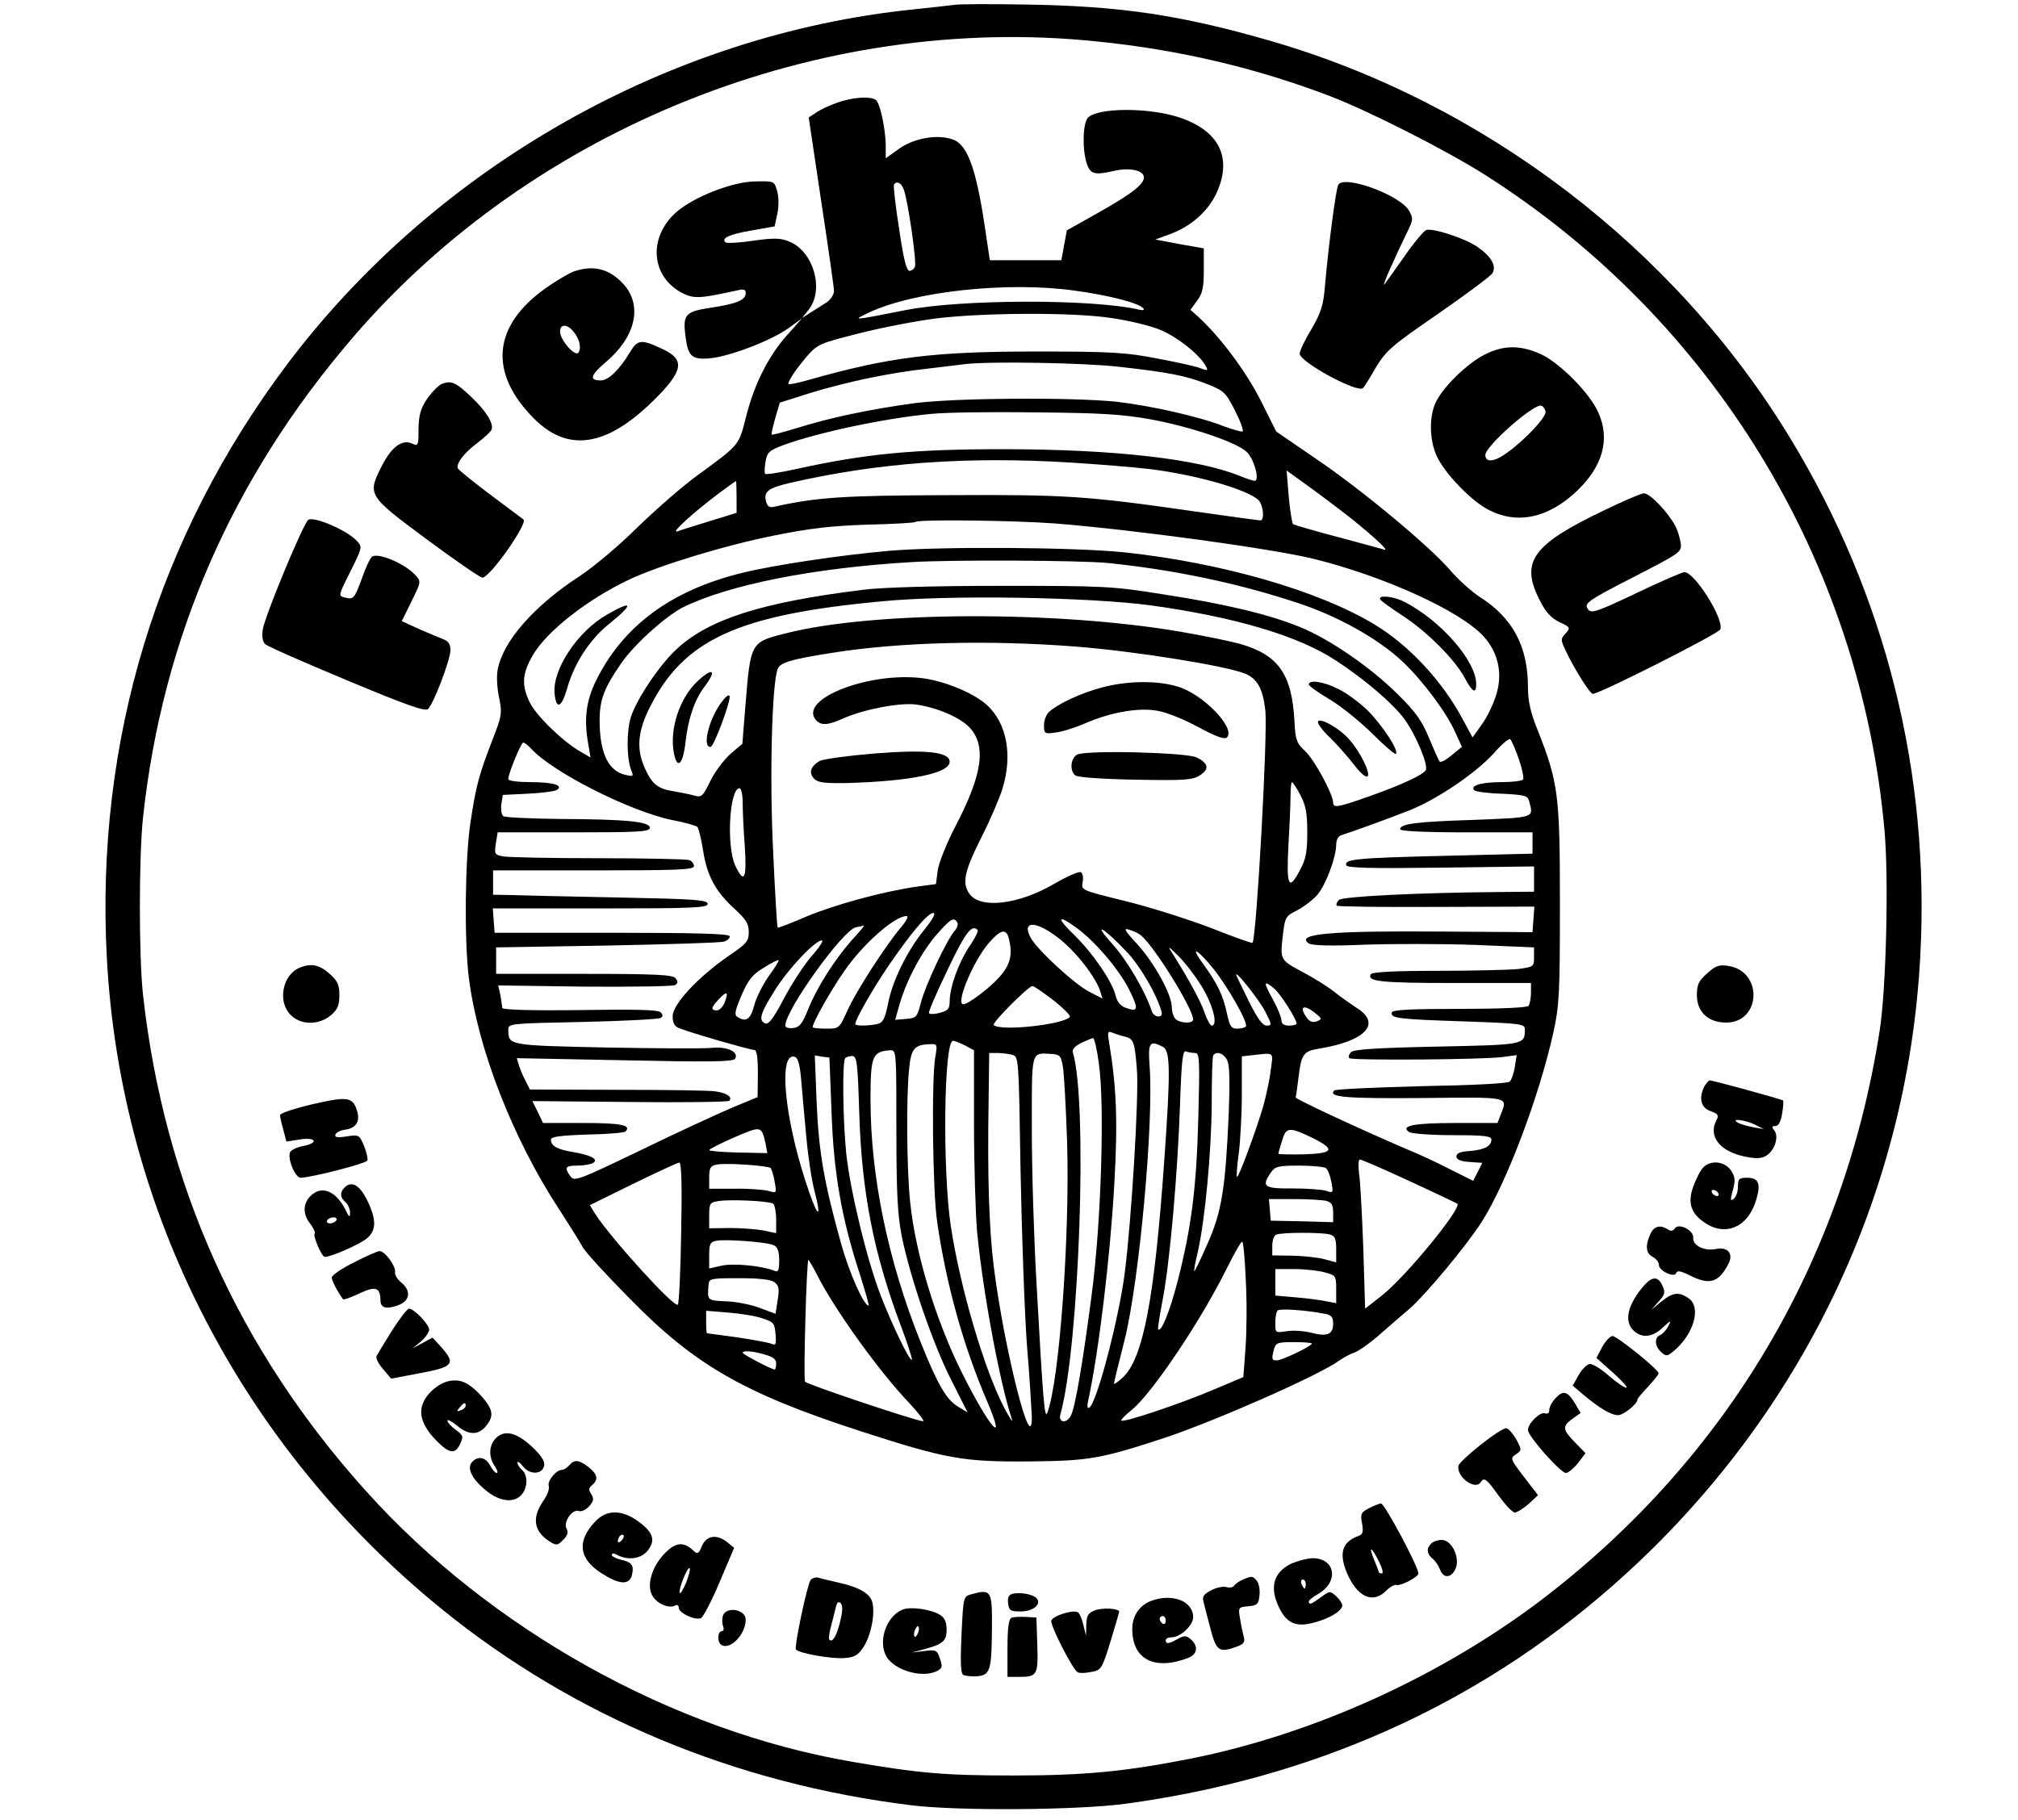 <?xml version="1.0" standalone="no"?>
<!DOCTYPE svg PUBLIC "-//W3C//DTD SVG 20010904//EN"
 "http://www.w3.org/TR/2001/REC-SVG-20010904/DTD/svg10.dtd">
<svg version="1.0" xmlns="http://www.w3.org/2000/svg"
 viewBox="0 0 663 598" preserveAspectRatio="xMidYMid meet">

<g transform="translate(0,598) scale(0.1,-0.1)"
fill="#000000" stroke="none">
<path d="M3135 5964 c-16 -2 -77 -9 -135 -15 -800 -82 -1566 -516 -2055 -1164
-427 -567 -632 -1238 -594 -1952 44 -832 442 -1605 1100 -2140 435 -353 964
-574 1544 -645 155 -19 546 -16 702 5 614 83 1150 322 1596 712 611 534 974
1275 1016 2074 32 603 -114 1185 -426 1699 -379 626 -1007 1105 -1710 1308
-295 85 -491 114 -798 119 -115 2 -223 2 -240 -1z m467 -120 c270 -27 525 -87
768 -180 128 -49 382 -178 508 -258 748 -475 1233 -1269 1313 -2150 15 -159 6
-530 -16 -666 -118 -752 -500 -1397 -1099 -1858 -335 -257 -758 -450 -1166
-531 -214 -42 -346 -55 -580 -55 -225 0 -308 7 -530 45 -590 101 -1188 434
-1597 889 -419 465 -664 1010 -733 1630 -14 123 -14 457 0 585 64 590 293
1115 690 1577 593 690 1535 1066 2442 972z"/>
<path d="M2749 5642 c-26 -9 -57 -24 -69 -33 l-23 -15 41 -275 c23 -151 42
-284 42 -295 0 -12 -11 -29 -25 -38 -14 -9 -37 -24 -52 -33 l-28 -18 23 29
c50 65 15 189 -64 222 -29 12 -49 13 -120 3 -46 -7 -87 -9 -91 -5 -14 14 16
27 88 39 l74 13 9 42 c5 25 5 55 -1 75 -9 32 -10 32 -68 31 -77 0 -204 -50
-263 -101 -94 -83 -84 -214 22 -267 37 -18 56 -17 179 10 21 5 27 3 27 -9 0
-23 -29 -35 -114 -48 -86 -13 -94 -22 -83 -100 8 -61 22 -72 82 -66 66 7 201
59 256 99 l44 32 -48 -54 c-62 -69 -109 -162 -136 -270 -24 -94 -20 -90 -157
-190 -49 -35 -138 -113 -199 -172 -60 -60 -145 -131 -189 -160 -151 -98 -254
-215 -271 -309 -4 -21 -2 -62 5 -92 10 -52 9 -59 -24 -143 -43 -112 -52 -145
-71 -271 -17 -119 -20 -378 -5 -503 29 -234 144 -530 296 -762 35 -54 70 -110
78 -125 8 -16 77 -91 153 -168 215 -220 375 -312 755 -436 287 -93 341 -103
563 -101 196 2 232 9 440 77 168 56 502 203 573 253 15 11 38 23 50 27 13 4
48 28 77 53 29 26 76 66 104 90 51 43 190 210 239 287 82 129 188 410 235 620
20 91 22 128 22 425 0 359 -5 399 -74 573 -23 57 -31 94 -31 139 0 134 -50
228 -159 297 -27 18 -71 57 -97 88 -68 79 -294 267 -444 368 l-127 87 -51 102
c-47 93 -131 207 -205 275 l-26 23 22 30 c18 24 22 43 22 101 l0 71 -80 14
-79 15 49 18 c69 26 123 74 151 133 54 116 11 206 -121 250 -98 33 -266 33
-300 0 -18 -18 -20 -106 -4 -153 12 -34 26 -37 91 -22 45 10 88 3 95 -16 9
-23 -32 -56 -147 -121 l-105 -59 -9 -49 -9 -49 -118 0 -117 0 -12 80 c-30 212
-59 298 -108 316 -48 19 -128 6 -177 -29 l-45 -32 0 39 c0 57 -19 144 -33 153
-20 13 -79 8 -128 -10z m220 -284 c14 -36 43 -238 37 -254 -3 -8 -11 -14 -18
-14 -10 0 -20 42 -34 138 -12 75 -19 140 -17 145 8 14 24 7 32 -15z m562 -333
c111 -15 208 -40 224 -57 7 -7 2 -9 -15 -5 -153 35 -583 34 -765 -2 -177 -35
-177 -35 -120 -8 148 70 457 103 676 72z m120 -90 c52 -7 122 -24 154 -36 56
-21 135 -82 156 -121 9 -16 7 -17 -17 -8 -14 6 -78 20 -142 32 -103 20 -150
23 -397 23 -338 0 -482 -18 -747 -93 -38 -11 -68 -17 -68 -13 1 12 26 49 61
90 35 40 42 43 173 76 75 19 189 41 254 49 158 19 452 20 573 1z m24 -160
c168 -19 219 -29 291 -57 55 -22 61 -27 92 -88 18 -36 29 -66 24 -68 -5 -1
-33 7 -63 18 -78 31 -239 67 -351 80 -148 15 -527 13 -665 -5 -141 -19 -280
-48 -386 -82 -44 -13 -80 -23 -82 -21 -1 2 4 26 12 54 l15 51 101 32 c125 38
261 66 387 80 52 6 109 13 125 15 82 9 385 4 500 -9z m106 -173 c129 -24 279
-74 314 -106 25 -22 45 -96 27 -96 -5 0 -26 7 -46 15 -137 57 -415 89 -781 89
-296 0 -452 -15 -683 -66 -51 -11 -95 -18 -98 -15 -3 3 -2 21 1 40 6 32 12 37
63 56 114 41 331 87 481 101 48 5 203 7 346 5 210 -2 282 -6 376 -23z m-261
-142 c91 -6 206 -15 255 -21 165 -20 346 -74 365 -109 12 -23 13 -60 1 -60 -5
0 -100 13 -212 29 -361 52 -429 56 -814 54 -344 -1 -432 -7 -571 -38 -16 -4
-23 1 -27 17 -9 33 7 45 82 62 288 66 580 87 921 66z m885 -157 c88 -67 165
-137 143 -129 -10 3 -80 22 -155 42 -76 20 -141 39 -145 42 -3 4 -10 45 -14
91 l-7 85 54 -39 c30 -21 86 -63 124 -92z m-1985 44 l0 -52 -87 -27 c-49 -15
-97 -30 -108 -34 -23 -7 52 61 134 123 31 23 57 42 59 42 1 1 2 -23 2 -52z
m1046 -87 c262 -21 708 -82 849 -116 234 -58 484 -172 559 -255 49 -53 64
-124 41 -194 -9 -30 -30 -73 -47 -96 l-30 -42 -32 59 c-67 126 -177 244 -290
312 -183 111 -503 203 -821 237 -163 17 -602 20 -775 5 -159 -14 -379 -47
-480 -72 -234 -57 -393 -174 -482 -355 -33 -68 -40 -127 -25 -210 l7 -42 -36
21 c-59 35 -146 120 -165 163 -26 56 -23 92 11 151 44 78 180 185 318 250 97
46 317 113 474 144 118 24 188 32 307 36 85 2 157 6 159 9 9 9 325 5 458 -5z
m175 -130 c213 -22 422 -65 619 -130 133 -43 269 -119 348 -194 66 -62 145
-168 173 -232 l22 -48 -34 -28 c-18 -15 -36 -25 -39 -20 -4 4 -19 39 -35 77
-23 56 -43 85 -104 145 -89 88 -224 181 -321 220 -97 40 -245 76 -448 107
-169 27 -193 28 -532 28 -221 0 -393 -5 -455 -13 -331 -41 -505 -96 -611 -194
-55 -50 -130 -161 -151 -223 -15 -47 -15 -139 2 -179 7 -17 5 -18 -21 -12 -56
13 -84 73 -84 179 0 68 15 107 72 189 43 62 145 153 201 182 149 74 429 130
752 149 131 8 554 6 646 -3z m139 -139 c274 -38 483 -99 607 -180 97 -63 191
-144 228 -195 38 -53 79 -152 69 -167 -9 -15 -77 -47 -181 -84 -107 -38 -123
-41 -123 -22 0 27 -62 141 -92 169 -28 26 -32 36 -35 96 -8 157 -53 220 -178
256 -27 8 -115 26 -195 40 -408 70 -1014 68 -1298 -5 -116 -29 -116 -28 -133
-238 l-10 -125 -39 -33 c-21 -19 -51 -58 -66 -89 -25 -51 -29 -55 -53 -48 -14
4 -45 10 -68 14 -52 8 -71 24 -94 75 -29 63 -24 122 16 201 112 223 289 304
761 348 222 22 681 14 884 -13z m-240 -136 c197 -16 489 -63 552 -89 39 -17
57 -49 65 -119 9 -71 -29 -752 -42 -765 -2 -2 -64 20 -137 49 -73 28 -199 68
-280 88 -146 36 -146 36 -141 62 3 15 0 30 -6 33 -5 4 -46 -14 -89 -39 -117
-68 -242 -82 -277 -32 -25 36 -17 73 39 185 30 59 61 132 70 162 33 109 14
212 -50 272 -42 39 -134 78 -209 89 -175 24 -412 -67 -355 -136 17 -20 39 -19
92 5 68 30 186 52 238 45 69 -10 143 -42 174 -74 58 -60 44 -156 -45 -326 -28
-54 -54 -118 -58 -144 l-6 -46 -60 -8 c-113 -16 -270 -59 -364 -98 -51 -22
-95 -39 -96 -37 -2 2 -9 116 -15 253 -12 241 -4 547 15 597 8 21 45 32 180 53
219 35 514 43 805 20z m1450 -369 c11 -32 17 -62 14 -67 -3 -5 -35 -9 -72 -9
-67 0 -104 -12 -88 -27 4 -4 45 -10 91 -11 75 -4 84 -6 89 -25 15 -55 20 -53
-181 -61 -191 -6 -243 -13 -243 -31 0 -6 79 -10 218 -10 l217 0 0 -35 0 -35
-284 -7 c-294 -7 -335 -11 -328 -31 3 -9 76 -11 310 -8 l307 4 0 -42 0 -41
-107 -1 c-277 -2 -523 -15 -534 -26 -7 -7 -10 -15 -7 -19 4 -3 151 -5 328 -4
l321 1 -3 -42 -3 -42 -291 2 c-370 3 -490 -7 -444 -39 10 -7 73 -9 187 -4 94
3 257 3 362 -1 l191 -8 0 -32 c0 -31 -1 -32 -52 -39 -29 -3 -148 -6 -265 -6
-145 0 -214 -4 -219 -11 -14 -24 30 -29 274 -29 l252 0 0 -32 c0 -18 -4 -38
-8 -43 -4 -6 -92 -10 -226 -10 -154 0 -220 -3 -223 -11 -7 -20 22 -23 232 -30
199 -7 205 -8 205 -28 -1 -49 -1 -49 -289 -55 -194 -4 -273 -9 -282 -18 -7 -7
-10 -16 -6 -20 8 -8 444 -5 506 4 l44 6 -6 -38 c-3 -21 -11 -43 -17 -49 -6 -6
-118 -12 -289 -15 -154 -4 -283 -10 -287 -14 -23 -22 37 -27 289 -25 293 3
281 6 257 -56 l-10 -26 -137 0 c-138 0 -184 -9 -153 -30 8 -5 72 -10 143 -10
101 0 127 -3 127 -14 0 -22 -23 -34 -70 -38 -32 -2 -45 -7 -45 -18 0 -10 13
-16 42 -18 l43 -3 -15 -30 -15 -29 -78 39 c-43 22 -105 51 -138 64 -143 61
-369 166 -367 171 1 4 5 32 9 64 9 77 16 88 66 96 155 25 209 83 124 135 -18
12 -50 34 -71 51 -21 17 -69 47 -107 67 -74 40 -73 38 -62 130 6 49 9 54 48
73 22 12 52 35 66 52 28 36 59 120 60 161 0 17 6 30 18 33 35 11 159 56 222
81 91 36 219 123 277 187 26 30 51 51 55 47 4 -4 17 -33 28 -65z m-3245 34
c70 -77 323 -205 461 -234 43 -8 81 -19 85 -23 4 -4 13 -39 19 -78 13 -83 41
-135 104 -192 37 -34 46 -48 46 -76 0 -30 -7 -38 -69 -80 -98 -68 -181 -157
-181 -196 0 -23 6 -34 23 -40 40 -16 232 -71 245 -71 8 0 12 -22 12 -77 l-1
-78 -82 -34 c-45 -19 -180 -81 -301 -140 -208 -100 -219 -104 -232 -86 -21 29
-17 35 24 35 20 0 43 4 51 9 19 12 -9 26 -69 36 -49 8 -70 20 -70 40 0 10 30
14 119 17 66 1 122 6 126 10 21 21 -15 28 -139 28 l-132 0 -17 36 -18 36 320
-3 c176 -2 323 0 327 4 12 12 -9 26 -46 31 -19 3 -164 5 -322 5 l-287 1 -14
28 c-8 15 -18 38 -22 51 l-7 24 355 -7 c278 -6 356 -5 362 5 14 22 -26 41 -75
36 -25 -3 -181 -2 -348 1 -324 7 -321 7 -322 58 0 21 4 21 244 26 134 3 249 9
256 13 9 5 9 10 0 19 -8 8 -84 10 -266 7 -161 -2 -254 1 -254 7 0 5 -3 24 -6
42 l-7 32 284 -4 c156 -1 290 1 297 5 10 7 10 12 1 23 -9 11 -64 14 -300 14
l-289 0 0 43 0 44 363 6 c199 4 372 9 385 13 13 4 21 12 19 18 -3 8 -113 11
-388 11 l-384 0 -3 40 -3 40 353 0 c307 0 353 2 353 15 0 13 -42 16 -295 21
-162 3 -321 7 -352 8 l-58 1 0 40 0 40 330 0 c275 0 330 2 330 14 0 8 -7 17
-16 20 -9 3 -143 6 -299 6 -155 0 -296 3 -312 6 -28 5 -29 8 -24 42 l6 37 250
0 c216 0 250 2 250 15 0 20 -74 28 -295 29 -96 1 -180 5 -186 9 -6 4 -9 21 -7
38 l5 32 82 4 c45 2 88 8 95 12 24 15 -10 26 -86 26 -40 0 -73 4 -73 10 0 18
42 120 49 120 4 0 16 -9 26 -20z m2527 -152 c18 -34 23 -59 23 -123 0 -64 -5
-89 -23 -122 -38 -73 -46 -57 -39 79 4 66 7 141 7 165 0 23 2 43 5 43 2 0 15
-19 27 -42z m-1832 -25 c0 -27 3 -92 7 -145 7 -106 -2 -124 -31 -63 -30 63
-20 255 14 255 5 0 10 -21 10 -47z m596 -419 c-56 -69 -105 -168 -119 -245 -9
-44 -16 -59 -32 -63 -26 -7 -75 -8 -75 -1 0 15 56 113 106 187 75 110 132 178
150 178 10 0 -2 -21 -30 -56z m-76 9 c-53 -64 -148 -211 -176 -274 -27 -59
-27 -59 -70 -59 -24 0 -44 2 -44 5 0 15 58 118 103 183 62 90 165 181 205 182
8 0 1 -15 -18 -37z m185 16 c4 -5 0 -18 -8 -27 -26 -29 -97 -180 -111 -235
-13 -50 -15 -52 -49 -55 l-36 -3 15 53 c24 81 73 172 122 228 45 51 56 58 67
39z m391 -17 c62 -45 140 -137 174 -204 32 -65 30 -75 -13 -59 -16 6 -27 20
-32 40 -10 45 -76 141 -136 199 -59 57 -55 69 7 24z m-740 -44 c-57 -66 -113
-154 -142 -227 -18 -45 -28 -57 -48 -59 -15 -2 -26 2 -26 8 0 51 190 315 232
323 13 2 25 5 27 6 2 0 -17 -23 -43 -51z m685 7 c56 -44 121 -129 134 -173 l7
-23 -41 21 c-49 24 -177 142 -196 181 -29 56 22 53 96 -6z m221 -43 c43 -45
95 -134 112 -189 6 -17 3 -23 -9 -23 -8 0 -18 8 -21 18 -21 64 -81 167 -131
222 -68 76 -25 51 49 -28z m-490 72 c3 -3 -9 -28 -28 -55 -35 -53 -64 -133
-64 -181 0 -23 -6 -29 -32 -36 -18 -5 -34 -5 -36 -1 -2 5 26 69 62 144 58 122
79 149 98 129z m536 -17 c43 -34 172 -242 172 -277 0 -14 -43 -13 -58 2 -7 7
-12 24 -12 38 0 42 -57 145 -113 207 -43 46 -47 55 -27 48 14 -4 31 -12 38
-18z m-434 -9 c14 -55 6 -87 -31 -129 -33 -37 -103 -89 -118 -89 -27 0 33 144
85 203 37 42 55 47 64 15z m-647 -59 c-24 -28 -65 -90 -91 -139 -33 -64 -51
-87 -61 -83 -24 9 -18 32 30 108 43 70 133 165 155 165 7 0 -8 -23 -33 -51z
m1292 -119 c30 -56 41 -110 22 -110 -5 0 -16 20 -24 44 -13 39 -56 116 -113
206 -9 14 6 1 34 -28 28 -30 64 -80 81 -112z m29 75 c48 -61 115 -179 105
-188 -3 -4 -16 -7 -29 -7 -19 0 -24 8 -33 50 -13 60 -31 98 -79 164 -46 63
-17 47 36 -19z m-1462 -22 c-19 -27 -41 -70 -48 -96 -12 -47 -27 -57 -56 -38
-10 6 -7 21 14 70 22 51 36 69 73 91 25 16 47 27 49 25 2 -2 -12 -25 -32 -52z
m1630 -115 c23 -45 23 -48 6 -48 -14 0 -30 22 -58 78 -21 42 -40 82 -42 87 -8
24 71 -75 94 -117z m30 74 c20 -16 74 -101 74 -115 0 -4 -11 -7 -25 -7 -17 0
-25 6 -25 18 0 9 -13 41 -29 70 -31 55 -30 63 5 34z m-726 -38 c33 -26 57 -50
55 -55 -16 -25 -229 -49 -250 -27 -7 7 113 127 127 128 5 0 35 -21 68 -46z
m-1079 -8 c-6 -14 -17 -26 -26 -26 -21 0 -19 10 7 37 26 28 32 25 19 -11z
m1940 -35 c23 -18 23 -20 5 -27 -13 -5 -23 -1 -32 11 -28 38 -11 47 27 16z
m-626 -77 c29 -7 33 -16 40 -106 8 -81 -18 -503 -40 -673 -20 -152 -92 -426
-116 -440 -6 -4 -8 2 -5 17 36 164 74 482 87 718 12 208 7 319 -17 464 -6 35
-5 39 10 33 10 -4 28 -10 41 -13z m-85 -87 c20 -133 8 -528 -24 -766 -29 -222
-54 -368 -68 -393 -14 -27 -42 -23 -34 5 62 225 90 1025 41 1188 -4 10 6 21
27 32 18 8 36 16 39 16 4 1 13 -36 19 -82z m-440 58 l30 -16 0 -242 c0 -133 5
-291 10 -352 18 -191 73 -493 115 -620 3 -11 -7 5 -24 36 -66 125 -146 395
-177 599 -28 185 -23 610 7 610 6 0 23 -7 39 -15z m-97 -37 c-13 -71 -9 -445
6 -543 30 -208 87 -411 166 -594 63 -148 6 -82 -83 95 -87 174 -154 392 -172
566 -11 107 -13 346 -3 437 6 66 18 79 71 80 21 1 22 -2 15 -41z m748 32 c24
-13 25 -79 4 -375 -32 -452 -69 -647 -135 -710 -17 -16 -30 -25 -30 -21 0 4
16 69 35 144 48 193 96 715 82 898 -6 79 0 87 44 64z m-876 -273 c0 -212 4
-279 18 -351 28 -135 101 -350 162 -470 l54 -107 -30 18 c-39 23 -67 70 -124
212 -108 269 -165 546 -165 799 0 143 6 157 65 161 20 1 20 -5 20 -262z m982
253 c14 0 15 -24 10 -212 -6 -233 -23 -362 -68 -538 -26 -100 -54 -169 -64
-158 -2 1 5 46 15 98 23 119 49 410 57 643 5 148 9 177 20 172 8 -3 22 -5 30
-5z m-601 -6 c21 -6 21 -10 27 -382 4 -207 13 -465 21 -572 9 -107 15 -213 16
-235 1 -141 -91 222 -125 493 -16 128 -21 302 -17 545 l2 157 28 0 c15 0 36
-3 48 -6z m166 -39 c4 -22 10 -134 14 -250 9 -304 -25 -780 -65 -887 -9 -24
-14 35 -36 432 -8 140 -15 364 -15 497 0 267 -4 253 65 250 27 -2 31 -6 37
-42z m539 23 c9 -16 10 -66 6 -176 -11 -248 -23 -324 -70 -429 -22 -51 -42
-91 -43 -90 -2 2 3 30 11 62 24 105 45 330 46 486 0 84 2 156 5 161 10 15 33
8 45 -14z m144 -33 c-3 -30 -15 -85 -25 -121 -23 -78 -81 -236 -86 -231 -2 2
0 37 6 78 5 41 10 129 10 196 l0 122 28 3 c82 9 75 14 67 -47z m-1543 -30 c3
-39 11 -124 17 -190 6 -66 18 -146 27 -178 27 -105 8 -85 -29 30 -70 215 -89
421 -38 411 12 -2 18 -20 23 -73z m100 -110 c7 -200 33 -349 93 -532 18 -57
31 -103 29 -103 -16 0 -63 105 -91 205 -56 201 -73 300 -80 463 l-6 154 24 -4
24 -3 7 -180z m91 -2 c8 -260 47 -461 137 -700 22 -59 38 -108 36 -111 -7 -6
-64 112 -102 210 -46 118 -101 347 -114 470 -11 113 -13 301 -3 311 3 4 14 7
23 7 15 0 18 -20 23 -187z m-308 -100 l6 -32 -95 2 c-53 1 -96 5 -96 8 0 3 37
22 83 42 88 38 89 38 102 -20z m1795 19 c79 -39 73 -52 -27 -55 -46 -1 -83 0
-83 2 0 2 5 21 12 42 13 46 23 47 98 11z m321 -143 c85 -39 155 -73 157 -74
16 -14 -171 -242 -248 -302 l-55 -43 -6 200 c-4 110 -10 221 -14 245 -3 26 -2
45 3 45 5 0 79 -32 163 -71z m-2393 -168 c-2 -127 -7 -233 -11 -238 -12 -11
-219 217 -272 299 l-17 28 142 70 c78 38 147 70 152 70 7 0 9 -81 6 -229z
m294 211 c3 -4 10 -24 13 -45 7 -38 7 -38 -21 -30 -16 4 -66 8 -111 7 l-83 0
0 37 c0 31 4 38 23 42 28 7 170 -3 179 -11z m1824 0 c6 -4 14 -24 18 -45 7
-37 6 -38 -16 -30 -13 4 -62 8 -110 8 -96 -1 -105 6 -72 53 13 19 24 22 92 22
42 0 82 -4 88 -8z m-1816 -117 c5 -3 10 -27 10 -51 l0 -46 -42 9 c-24 4 -73 8
-110 8 l-68 -1 0 43 c0 38 3 42 28 46 35 7 168 1 182 -8z m1818 9 c17 -5 22
-14 22 -38 l0 -32 -102 3 -103 2 -3 36 -3 35 83 0 c46 0 93 -3 106 -6z m10
-110 c18 -5 22 -13 22 -49 l0 -43 -37 10 c-21 6 -68 11 -105 12 l-68 1 0 32
c0 17 6 34 13 36 17 8 148 8 175 1z m-1825 -36 c12 -6 17 -21 17 -49 0 -35 -3
-40 -17 -34 -42 16 -134 25 -173 16 l-40 -9 0 43 c0 37 3 44 23 48 32 6 169
-4 190 -15z m1550 -115 c4 -71 3 -171 -1 -223 l-7 -95 -100 -42 c-105 -45
-293 -108 -301 -101 -2 3 13 18 34 35 67 54 228 294 313 466 24 48 46 87 50
87 4 0 9 -57 12 -127z m-1408 17 c57 -113 205 -319 304 -422 30 -32 49 -58 44
-58 -21 0 -382 121 -388 130 -6 9 5 400 11 400 2 0 15 -23 29 -50z m1668 9
c36 -10 37 -11 37 -56 l0 -45 -32 6 c-18 4 -63 10 -100 13 l-68 6 0 43 0 44
63 0 c34 0 79 -5 100 -11z m-1809 -32 c15 -11 17 -21 11 -59 l-7 -45 -51 19
c-28 11 -78 21 -111 22 -64 3 -62 2 -58 56 2 19 9 20 100 20 65 0 104 -4 116
-13z m1809 -104 c22 -4 27 -11 27 -33 0 -35 -20 -43 -73 -29 -23 6 -58 8 -79
5 -38 -6 -38 -6 -38 27 0 19 3 37 8 41 7 7 94 1 155 -11z m-1848 -15 c37 -12
40 -16 43 -52 3 -34 1 -38 -15 -31 -10 4 -61 13 -113 21 -52 7 -96 13 -97 13
-2 1 -3 17 -3 37 l0 37 73 -6 c39 -3 90 -11 112 -19z m1805 -83 c0 -8 -98 -55
-115 -55 -17 0 -18 4 -9 38 6 20 13 22 65 22 33 0 59 -2 59 -5z m-1797 -36
c26 -7 37 -15 37 -29 0 -11 -2 -20 -5 -20 -10 0 -105 50 -105 55 0 8 33 6 73
-6z"/>
<path d="M4535 4010 c3 -5 36 -29 73 -53 80 -52 172 -144 204 -204 25 -47 38
-55 38 -21 0 76 -116 209 -237 271 -35 18 -88 23 -78 7z"/>
<path d="M1995 3961 c-97 -55 -180 -180 -173 -259 5 -55 23 -48 41 15 23 82
73 160 137 212 83 67 81 81 -5 32z"/>
<path d="M2292 3742 c-59 -55 -93 -157 -78 -237 11 -55 30 -37 38 35 9 80 30
140 62 183 42 55 29 66 -22 19z"/>
<path d="M4300 3731 c0 -5 31 -27 70 -50 38 -23 101 -74 140 -113 39 -39 73
-68 76 -65 11 10 -43 92 -92 142 -26 25 -68 57 -95 70 -48 25 -99 33 -99 16z"/>
<path d="M2373 3676 c-43 -54 -68 -154 -38 -150 11 2 67 152 62 167 -2 6 -13
-2 -24 -17z"/>
<path d="M4330 3607 c0 -7 18 -31 41 -52 22 -22 57 -61 77 -87 21 -28 40 -44
45 -39 10 10 -21 76 -59 120 -32 38 -104 78 -104 58z"/>
<path d="M3620 3721 c-68 -18 -143 -53 -172 -79 -10 -8 -18 -28 -18 -45 0 -28
2 -29 38 -24 20 2 65 16 99 31 79 34 164 50 226 42 29 -3 83 -23 138 -52 63
-34 92 -45 100 -37 30 30 -79 143 -162 167 -68 21 -167 19 -249 -3z"/>
<path d="M2871 3504 c-85 -7 -164 -18 -177 -24 -31 -17 -38 -40 -19 -59 13
-13 35 -15 108 -14 208 6 337 32 337 70 0 32 -74 41 -249 27z"/>
<path d="M3538 3500 c-21 -13 -24 -53 -5 -68 7 -6 87 -12 198 -14 163 -3 188
-1 212 15 31 20 27 39 -11 58 -35 17 -369 25 -394 9z"/>
<path d="M4397 5373 c-8 -12 -33 -207 -43 -323 -6 -74 -12 -93 -45 -151 -22
-36 -39 -72 -39 -81 0 -27 190 -131 208 -113 3 2 22 32 42 67 34 56 52 72 205
177 92 64 173 124 178 133 15 23 -4 56 -48 86 -41 29 -149 64 -170 56 -8 -4
-41 -43 -72 -88 -31 -44 -60 -85 -65 -91 -9 -9 33 86 78 178 17 35 17 41 3 65
-29 51 -212 118 -232 85z"/>
<path d="M1885 5088 c-16 -6 -57 -30 -91 -54 -176 -124 -190 -279 -39 -430
111 -111 237 -92 390 58 101 99 107 136 32 171 -70 33 -82 32 -107 -10 -35
-58 -71 -93 -96 -93 -39 0 -35 16 15 59 97 81 122 182 64 252 -47 55 -101 70
-168 47z m-3 -195 c21 -24 29 -55 19 -71 -10 -17 -61 40 -61 69 0 24 22 25 42
2z"/>
<path d="M4876 4814 c-59 -31 -135 -106 -159 -156 -22 -47 -21 -123 3 -176 26
-57 114 -149 172 -178 94 -48 194 -26 287 61 87 82 112 172 72 260 -28 63
-124 160 -186 190 -69 32 -125 32 -189 -1z m202 -186 c3 -18 -66 -92 -127
-136 -41 -30 -71 -33 -71 -7 0 29 160 170 184 162 6 -2 12 -11 14 -19z"/>
<path d="M1453 4719 c-12 -4 -34 -27 -50 -50 -22 -33 -27 -53 -28 -99 0 -55
-1 -57 -22 -47 -32 14 -67 -12 -98 -73 -49 -96 -47 -98 144 -240 93 -69 176
-126 185 -128 22 -5 151 178 136 191 -3 2 -51 38 -107 80 -56 42 -104 81 -108
87 -9 14 19 52 64 85 22 17 43 36 46 43 8 20 -18 62 -67 108 -50 48 -65 54
-95 43z"/>
<path d="M5272 4304 c-237 -113 -278 -169 -214 -295 20 -40 37 -59 65 -73 37
-17 37 -19 21 -37 -17 -18 -17 -21 0 -57 28 -60 80 -142 89 -142 22 0 414 198
419 212 13 33 -84 188 -118 188 -7 0 -79 -31 -158 -69 -124 -59 -147 -67 -157
-55 -17 21 -10 27 158 113 143 74 148 77 145 105 -2 16 -10 43 -18 58 -23 44
-84 108 -103 107 -9 0 -67 -25 -129 -55z"/>
<path d="M1013 4272 c-16 -10 -145 -321 -150 -362 -3 -23 0 -40 9 -47 7 -7
128 -60 267 -118 196 -82 256 -103 267 -95 18 16 74 162 74 195 0 17 -7 28
-22 34 -13 5 -49 20 -81 34 l-57 26 32 65 c32 65 32 65 12 87 -33 36 -120 74
-141 60 -6 -3 -21 -34 -33 -69 -26 -70 -28 -73 -58 -65 -21 5 -20 7 19 85 39
78 40 81 22 100 -31 35 -141 82 -160 70z"/>
<path d="M984 2800 c-56 -23 -73 -112 -29 -155 33 -34 93 -34 132 -1 22 19 28
32 28 66 0 35 -6 47 -33 71 -33 29 -60 35 -98 19z"/>
<path d="M5609 2782 c-28 -25 -34 -37 -34 -72 0 -55 37 -90 96 -90 115 0 122
168 8 186 -31 5 -42 1 -70 -24z"/>
<path d="M5600 2411 c-20 -39 -12 -71 20 -82 25 -9 28 -14 19 -30 -28 -54 13
-104 97 -120 36 -7 53 -6 69 5 27 18 40 63 24 82 -9 11 -8 14 4 14 10 0 18 14
22 41 4 22 5 42 3 43 -4 4 -231 66 -240 66 -4 0 -12 -9 -18 -19z m165 -126
l30 -15 -35 6 c-19 4 -42 10 -50 15 -27 15 22 10 55 -6z"/>
<path d="M1028 2352 c-60 -14 -108 -30 -108 -36 0 -6 5 -28 11 -49 l10 -38 45
7 c54 8 62 -12 8 -22 -19 -4 -38 -13 -41 -20 -9 -23 17 -84 35 -84 40 2 216
47 219 57 2 6 -3 28 -11 48 -16 37 -17 37 -57 31 -31 -5 -40 -3 -37 6 3 7 16
14 31 16 34 4 49 24 42 55 -14 53 -29 56 -147 29z"/>
<path d="M5597 2145 c-9 -8 -23 -35 -32 -59 -22 -56 -11 -92 35 -123 69 -48
144 -15 170 75 16 53 8 72 -30 72 -26 0 -30 -3 -30 -29 0 -16 -6 -34 -14 -40
-11 -9 -12 -5 -3 28 9 32 8 44 -6 65 -20 30 -66 35 -90 11z m48 -85 c3 -5 2
-10 -4 -10 -5 0 -13 5 -16 10 -3 6 -2 10 4 10 5 0 13 -4 16 -10z"/>
<path d="M1132 2078 c-16 -16 -15 -33 3 -48 8 -7 15 -22 15 -34 0 -18 -3 -16
-15 9 -32 63 -79 81 -115 45 -25 -25 -26 -60 0 -92 10 -14 17 -28 14 -31 -7
-7 23 -77 33 -77 22 0 121 44 141 63 26 24 28 54 7 104 -27 65 -57 87 -83 61z
m-27 -108 c-3 -5 -13 -10 -21 -10 -8 0 -12 5 -9 10 3 6 13 10 21 10 8 0 12 -4
9 -10z"/>
<path d="M5422 1925 c-17 -38 -15 -63 8 -75 11 -6 20 -17 20 -26 0 -20 52 -44
57 -27 3 9 15 7 43 -7 66 -34 97 -25 129 38 17 33 -3 56 -41 48 -39 -8 -78 12
-75 37 2 25 -49 50 -61 30 -5 -8 -13 -9 -22 -3 -26 17 -46 11 -58 -15z"/>
<path d="M1163 1832 c-40 -20 -73 -42 -73 -50 0 -10 18 -45 37 -71 2 -3 26 6
54 19 53 25 68 20 69 -22 0 -25 17 -31 55 -18 42 14 48 48 12 77 -12 10 -21
25 -19 34 3 18 -34 69 -51 68 -7 0 -45 -17 -84 -37z"/>
<path d="M5403 1758 c-56 -64 -69 -120 -35 -151 27 -25 62 -21 95 11 27 25 29
25 18 4 -7 -13 -19 -26 -27 -29 -19 -7 -18 -37 4 -56 15 -14 19 -14 39 2 67
55 94 145 51 175 -32 22 -52 20 -90 -11 l-33 -27 24 27 c21 23 23 30 13 52
-14 31 -32 32 -59 3z"/>
<path d="M1288 1608 c-25 -40 -48 -78 -51 -84 -3 -6 6 -25 21 -42 l27 -32 95
18 c109 20 118 31 71 84 l-30 33 -33 -18 -33 -18 28 23 c15 13 27 31 27 39 0
17 -50 69 -66 69 -6 0 -31 -33 -56 -72z"/>
<path d="M5264 1554 l-19 -36 55 -49 c30 -27 50 -49 43 -49 -6 0 -33 18 -59
41 -25 22 -53 39 -62 37 -9 -2 -25 -18 -36 -37 l-19 -34 34 -29 c52 -44 92
-68 115 -68 18 0 64 37 64 52 0 3 16 22 35 42 19 21 35 40 34 44 -1 13 -137
122 -151 122 -8 0 -23 -16 -34 -36z"/>
<path d="M1475 1442 c-33 -7 -72 -39 -85 -72 -16 -38 -1 -79 47 -127 40 -40
59 -42 75 -7 11 24 10 28 -15 46 -15 11 -27 24 -27 30 0 5 14 -2 31 -16 39
-33 72 -33 98 1 26 33 20 56 -26 105 -36 36 -61 47 -98 40z m55 -81 c0 -5 -7
-12 -16 -15 -14 -5 -15 -4 -4 9 14 17 20 19 20 6z"/>
<path d="M5111 1386 c-12 -12 -21 -30 -21 -39 0 -10 -5 -14 -14 -11 -16 6 -56
-33 -56 -55 0 -20 107 -141 125 -141 7 0 25 15 39 32 l25 33 -34 35 c-42 43
-43 53 -9 78 l27 19 -18 31 c-25 41 -39 45 -64 18z"/>
<path d="M4865 1233 c-38 -30 -71 -61 -73 -68 -9 -37 55 -84 73 -55 11 17 19
11 59 -45 22 -30 45 -55 53 -55 7 0 27 13 45 28 l31 29 -46 60 c-45 59 -46 61
-27 74 20 14 20 14 2 49 -11 19 -26 36 -33 37 -8 1 -45 -23 -84 -54z"/>
<path d="M1627 1252 c-21 -23 -22 -61 -1 -90 8 -12 11 -22 6 -22 -5 0 -15 11
-22 25 -15 28 -41 32 -60 10 -17 -21 2 -57 51 -96 42 -33 88 -38 112 -11 21
23 22 65 2 82 -8 7 -15 18 -15 24 0 6 9 0 18 -12 23 -30 66 -27 70 4 2 14 -12
34 -42 62 -51 47 -91 55 -119 24z"/>
<path d="M1870 1165 c-7 -8 -18 -15 -25 -15 -18 0 -48 -37 -42 -53 3 -8 -5
-31 -19 -50 -37 -55 -30 -98 20 -131 24 -15 27 -15 46 4 15 15 18 25 11 38
-11 21 20 65 41 57 8 -3 23 4 33 15 15 17 17 25 8 40 -10 14 -9 21 2 30 22 18
18 36 -11 59 -32 25 -47 26 -64 6z"/>
<path d="M4497 1024 c-26 -14 -28 -19 -22 -50 5 -28 2 -36 -12 -41 -53 -19
-65 -56 -38 -121 34 -80 85 -103 129 -59 13 13 28 21 34 19 14 -4 72 26 72 38
0 22 -111 230 -123 230 -6 -1 -25 -8 -40 -16z m33 -174 c11 -22 16 -40 10 -40
-5 0 -10 2 -10 4 0 2 -7 20 -15 40 -20 48 -10 46 15 -4z"/>
<path d="M1957 982 c-63 -65 -56 -124 20 -172 58 -37 90 -39 99 -6 8 32 0 43
-36 51 -17 4 -30 11 -30 16 0 6 8 6 19 -1 35 -18 78 -12 99 15 27 34 18 60
-31 96 -54 39 -103 39 -140 1z m85 -64 c-7 -7 -12 -8 -12 -2 0 14 12 26 19 19
2 -3 -1 -11 -7 -17z"/>
<path d="M2306 900 c-10 -25 -14 -28 -27 -16 -32 31 -58 29 -93 -6 -45 -45
-64 -110 -41 -144 16 -25 56 -41 74 -29 6 3 11 0 11 -8 0 -17 53 -42 73 -34 7
3 35 56 61 118 l48 113 -22 18 c-35 28 -69 23 -84 -12z m-52 -121 c-10 -23
-19 -38 -21 -33 -4 13 26 88 33 81 3 -2 -3 -24 -12 -48z"/>
<path d="M4702 908 c-16 -16 -15 -33 4 -49 9 -7 20 -23 25 -36 11 -30 37 -29
51 2 16 36 -12 95 -45 95 -13 0 -28 -5 -35 -12z"/>
<path d="M4238 840 c-53 -28 -66 -74 -39 -135 26 -58 56 -73 117 -57 53 14 94
39 94 57 0 6 -9 20 -20 30 -20 18 -21 18 -50 -3 -31 -23 -40 -27 -40 -14 0 4
14 15 30 24 70 40 58 118 -18 118 -20 -1 -53 -10 -74 -20z m52 -65 c0 -8 -2
-15 -4 -15 -2 0 -6 7 -10 15 -3 8 -1 15 4 15 6 0 10 -7 10 -15z"/>
<path d="M2663 788 c-11 -15 -54 -218 -48 -228 8 -12 118 -32 160 -28 32 2 44
9 62 36 24 37 39 108 29 147 -7 29 -44 50 -112 65 -27 6 -56 13 -65 16 -9 2
-21 -1 -26 -8z m97 -137 c-11 -47 -25 -69 -35 -59 -3 2 -1 20 4 39 5 19 12 47
16 63 4 20 9 26 17 18 7 -7 7 -25 -2 -61z"/>
<path d="M4084 790 c-12 -5 -25 -14 -29 -20 -4 -6 -15 -8 -25 -5 -11 3 -33 -1
-50 -10 -25 -13 -31 -21 -26 -38 3 -12 13 -52 23 -89 19 -74 29 -80 88 -58 22
8 26 15 21 33 -3 12 -9 39 -12 59 -6 36 -6 37 27 40 30 3 34 7 37 36 2 18 -2
40 -9 48 -13 16 -16 16 -45 4z"/>
<path d="M3190 741 c-25 -7 -25 -9 -31 -131 -4 -86 -3 -127 5 -133 6 -4 27 -6
46 -5 43 4 48 18 49 159 1 123 -2 129 -69 110z"/>
<path d="M3327 743 c-13 -3 -17 -12 -15 -31 3 -24 7 -27 42 -27 41 0 70 25 51
44 -13 13 -55 20 -78 14z"/>
<path d="M3780 719 c-37 -15 -60 -49 -60 -92 0 -99 72 -137 183 -95 31 12 35
38 10 61 -16 13 -21 14 -43 2 -30 -17 -40 -18 -40 -5 0 6 8 10 19 10 29 0 71
39 71 66 0 54 -70 80 -140 53z m50 -65 c0 -8 -4 -12 -10 -9 -5 3 -10 10 -10
16 0 5 5 9 10 9 6 0 10 -7 10 -16z"/>
<path d="M2965 691 c-55 -23 -82 -108 -51 -157 30 -45 120 -69 166 -44 16 9
17 15 8 40 -9 28 -13 30 -51 25 l-42 -5 38 10 c64 17 77 27 77 65 0 25 -6 39
-22 49 -29 18 -97 28 -123 17z m51 -77 c-4 -9 -9 -15 -11 -12 -3 3 -3 13 1 22
4 9 9 15 11 12 3 -3 3 -13 -1 -22z"/>
<path d="M3598 689 c-23 -9 -28 -17 -29 -47 l-1 -37 -8 33 c-4 19 -12 38 -17
43 -12 12 -83 -9 -89 -26 -5 -13 69 -160 87 -170 5 -3 24 -3 43 1 34 6 36 8
65 102 16 53 29 97 28 98 -9 10 -57 11 -79 3z"/>
<path d="M2375 671 c-3 -10 -3 -26 1 -35 3 -9 1 -16 -5 -16 -14 0 -15 -37 -1
-45 29 -18 80 35 80 83 0 34 -64 45 -75 13z"/>
<path d="M3323 664 c-9 -4 -13 -34 -13 -100 l0 -94 38 0 c60 0 63 6 60 106
l-3 89 -35 2 c-19 1 -41 0 -47 -3z"/>
</g>
</svg>
